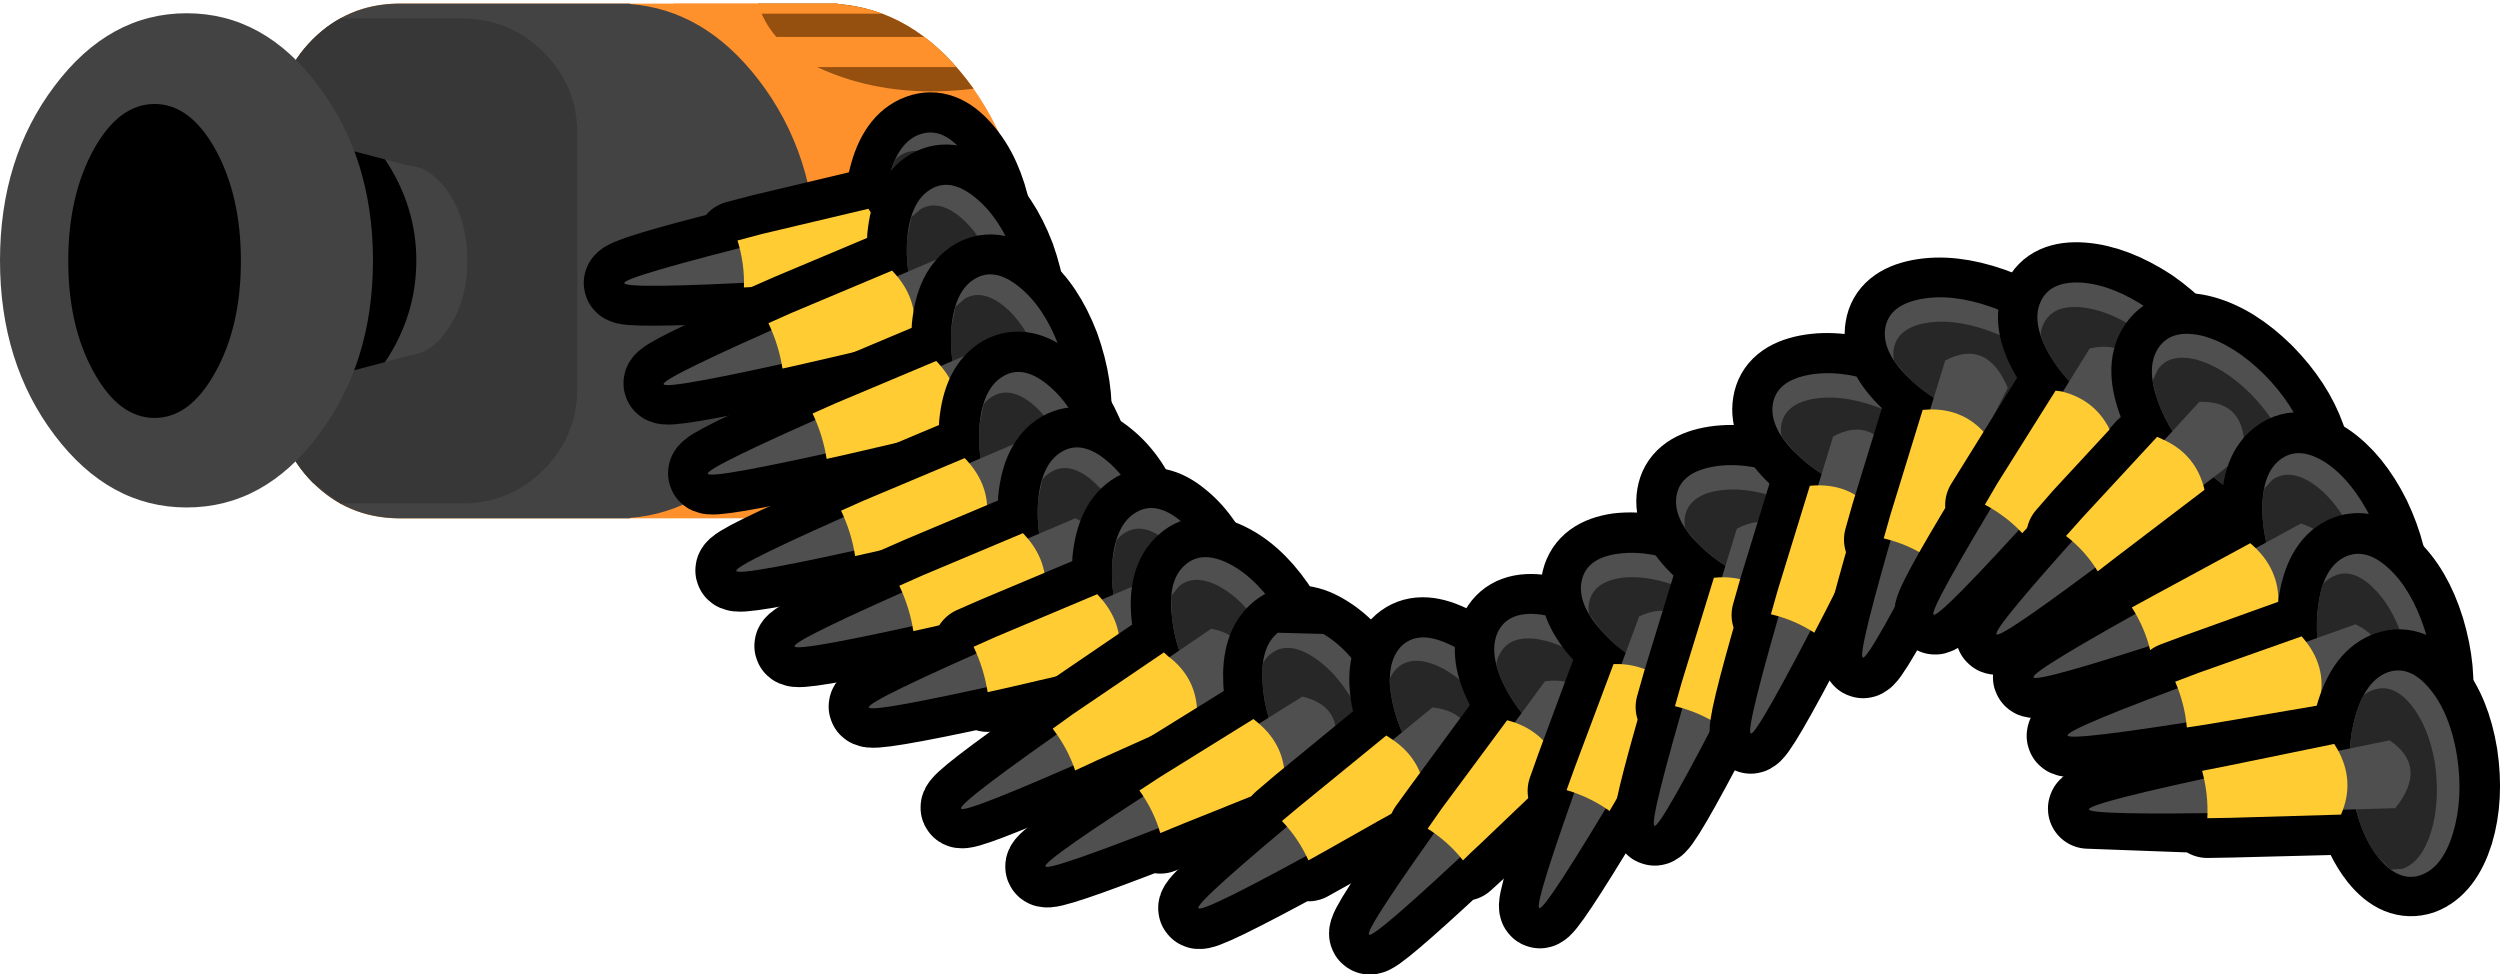 <?xml version="1.0" encoding="UTF-8" standalone="no"?>
<svg xmlns:xlink="http://www.w3.org/1999/xlink" height="121.35px" width="311.35px" xmlns="http://www.w3.org/2000/svg">
  <g transform="matrix(1.0, 0.0, 0.0, 1.0, 63.8, 46.75)">
    <path d="M40.55 -46.3 L40.55 -46.25 Q49.8 -45.55 56.55 -36.9 63.85 -27.5 63.85 -14.25 63.85 -0.95 56.55 8.45 49.8 17.05 40.55 17.75 L40.55 17.8 -14.05 17.8 Q-20.4 17.8 -24.85 13.35 -29.3 8.85 -29.3 2.55 L-29.3 -31.05 Q-29.3 -37.4 -24.85 -41.85 -20.4 -46.3 -14.05 -46.3 L40.55 -46.3" fill="#ff912c" fill-rule="evenodd" stroke="none"/>
    <path d="M57.45 -35.7 Q48.5 -34.6 41.05 -37.15 32.45 -40.05 30.6 -46.3 L40.55 -46.3 40.55 -46.25 Q49.8 -45.55 56.55 -36.9 L57.45 -35.7" fill="#955010" fill-rule="evenodd" stroke="none"/>
    <path d="M40.55 -46.25 Q43.45 -46.0 46.05 -45.05 L21.85 -45.05 Q21.1 -45.05 20.55 -45.6 20.05 -46.1 20.0 -46.75 L20.1 -46.3 40.55 -46.3 40.55 -46.25 M51.3 -42.15 Q53.4 -40.6 55.3 -38.4 L28.9 -38.4 Q28.15 -38.4 27.55 -38.95 27.0 -39.5 27.0 -40.25 L27.0 -40.3 Q27.0 -41.05 27.55 -41.65 28.15 -42.15 28.9 -42.15 L51.3 -42.15" fill="#ff912c" fill-rule="evenodd" stroke="none"/>
    <path d="M14.65 -46.3 L14.65 -46.25 Q23.9 -45.55 30.6 -36.9 37.9 -27.5 37.9 -14.25 37.9 -0.95 30.6 8.45 23.9 17.05 14.65 17.75 L14.65 17.8 -14.4 17.8 Q-20.55 17.65 -24.85 13.35 -29.3 8.85 -29.3 2.55 L-29.3 -31.05 Q-29.3 -37.4 -24.85 -41.85 -20.55 -46.15 -14.4 -46.3 L14.65 -46.3" fill="#434343" fill-rule="evenodd" stroke="none"/>
    <path d="M8.1 -30.05 L8.1 1.55 Q8.1 7.55 3.9 11.75 -0.3 15.95 -6.3 15.95 L-21.4 15.95 -24.85 13.35 Q-29.3 8.85 -29.3 2.55 L-29.3 -31.05 Q-29.3 -37.4 -24.85 -41.85 -23.25 -43.45 -21.4 -44.45 L-6.3 -44.45 Q-0.3 -44.45 3.9 -40.25 8.1 -36.05 8.1 -30.05" fill="#383737" fill-rule="evenodd" stroke="none"/>
    <path d="M-13.05 -26.15 Q-10.1 -26.0 -7.9 -22.7 -5.6 -19.25 -5.6 -14.3 -5.6 -9.4 -7.9 -5.95 -9.95 -2.8 -12.75 -2.5 L-45.35 6.1 -45.35 -34.7 -13.05 -26.15" fill="#434343" fill-rule="evenodd" stroke="none"/>
    <path d="M-34.9 -31.9 L-15.85 -26.9 Q-11.95 -21.05 -11.95 -14.3 -11.95 -7.5 -15.85 -1.65 L-34.95 3.35 -40.55 4.15 -40.55 -32.7 -34.9 -31.9" fill="#000000" fill-rule="evenodd" stroke="none"/>
    <path d="M-63.8 -14.3 Q-63.8 -27.05 -57.0 -36.05 -50.2 -45.1 -40.55 -45.1 -30.9 -45.1 -24.15 -36.05 -17.35 -27.05 -17.35 -14.3 -17.35 -1.55 -24.15 7.45 -30.9 16.45 -40.55 16.45 -50.2 16.45 -57.0 7.45 -63.8 -1.55 -63.8 -14.3" fill="#434343" fill-rule="evenodd" stroke="none"/>
    <path d="M-55.3 -14.25 Q-55.3 -22.35 -52.15 -28.1 -49.0 -33.8 -44.55 -33.8 -40.1 -33.8 -36.95 -28.1 -33.8 -22.35 -33.8 -14.25 -33.8 -6.15 -36.95 -0.45 -40.1 5.3 -44.55 5.3 -49.0 5.3 -52.15 -0.45 -55.3 -6.15 -55.3 -14.25" fill="#000000" fill-rule="evenodd" stroke="none"/>
    <path d="M28.2 -15.85 L27.95 -16.75 31.0 -17.55 44.25 -20.7 44.65 -20.1 44.8 -19.9 32.35 -16.95 28.2 -15.85 M45.65 -12.6 L45.5 -11.95 31.75 -11.05 28.8 -10.95 28.8 -11.55 33.05 -11.85 45.65 -12.6" fill="#ffcc33" fill-rule="evenodd" stroke="none"/>
    <path d="M44.8 -19.9 L46.2 -20.3 Q46.3 -22.55 46.9 -24.6 48.0 -29.0 50.75 -30.0 53.4 -31.0 55.95 -28.05 58.6 -25.1 59.65 -19.9 60.6 -14.65 59.5 -10.3 58.3 -5.9 55.65 -4.9 52.95 -3.85 50.35 -6.85 48.35 -9.15 47.3 -12.7 L45.65 -12.6 33.05 -11.85 28.8 -11.55 Q13.95 -10.85 13.9 -11.5 13.85 -12.25 28.2 -15.85 L32.35 -16.95 44.8 -19.9 M46.2 -20.3 Q46.15 -17.8 46.75 -14.95 46.95 -13.75 47.3 -12.7 46.95 -13.75 46.75 -14.95 46.15 -17.8 46.2 -20.3" fill="#000000" fill-rule="evenodd" stroke="none"/>
    <path d="M28.2 -15.85 L27.95 -16.75 31.0 -17.55 44.25 -20.7 44.65 -20.1 44.8 -19.9 46.2 -20.3 Q46.3 -22.55 46.9 -24.6 48.0 -29.0 50.75 -30.0 53.4 -31.0 55.95 -28.05 58.6 -25.1 59.65 -19.9 60.6 -14.65 59.5 -10.3 58.3 -5.9 55.65 -4.9 52.95 -3.85 50.35 -6.85 48.35 -9.15 47.3 -12.7 L45.65 -12.6 45.5 -11.95 31.75 -11.05 28.8 -10.95 28.8 -11.55 Q13.95 -10.85 13.9 -11.5 13.85 -12.25 28.2 -15.85 L32.35 -16.95 44.8 -19.9 M47.3 -12.7 Q46.95 -13.75 46.75 -14.95 46.15 -17.8 46.2 -20.3 M45.65 -12.6 L33.05 -11.85 28.8 -11.55" fill="none" stroke="#000000" stroke-linecap="round" stroke-linejoin="round" stroke-width="10.0"/>
    <path d="M59.55 -10.25 Q58.4 -5.85 55.7 -4.85 52.95 -3.85 50.4 -6.8 47.75 -9.75 46.75 -15.0 45.7 -20.2 46.9 -24.6 48.0 -29.0 50.7 -30.0 53.45 -31.0 56.0 -28.0 58.65 -25.05 59.7 -19.85 60.7 -14.65 59.55 -10.25" fill="#4f4f4f" fill-rule="evenodd" stroke="none"/>
    <path d="M56.8 -10.4 Q55.8 -6.45 53.4 -5.6 L52.0 -5.35 Q51.15 -5.95 50.4 -6.8 47.75 -9.75 46.75 -15.0 45.7 -20.2 46.9 -24.6 47.25 -25.95 47.75 -26.95 48.35 -27.5 49.05 -27.75 51.4 -28.6 53.75 -26.05 56.0 -23.4 56.95 -18.85 57.8 -14.25 56.8 -10.4" fill="#272727" fill-rule="evenodd" stroke="none"/>
    <path d="M52.1 -12.95 L33.1 -11.75 Q14.05 -10.7 13.95 -11.5 13.85 -12.25 32.45 -16.9 L51.05 -21.4 Q56.1 -18.3 52.1 -12.95" fill="#4f4f4f" fill-rule="evenodd" stroke="none"/>
    <path d="M44.75 -20.15 Q47.15 -16.25 45.5 -12.0 L31.8 -11.1 28.85 -10.95 Q28.95 -13.9 28.05 -16.8 L31.05 -17.6 44.35 -20.75 44.75 -20.15" fill="#ffcc33" fill-rule="evenodd" stroke="none"/>
    <path d="M50.0 -5.25 L49.95 -4.55 36.5 -1.5 33.65 -0.85 33.5 -1.45 37.65 -2.4 50.0 -5.25 M32.25 -5.6 L31.85 -6.45 34.7 -7.7 47.3 -13.0 47.75 -12.5 47.95 -12.3 36.1 -7.35 32.25 -5.6" fill="#ffcc33" fill-rule="evenodd" stroke="none"/>
    <path d="M47.95 -12.3 L49.3 -12.9 Q49.05 -15.15 49.2 -17.25 49.65 -21.8 52.15 -23.25 54.65 -24.65 57.65 -22.15 60.7 -19.7 62.6 -14.75 64.4 -9.7 64.05 -5.2 63.55 -0.7 61.1 0.75 58.6 2.15 55.55 -0.3 53.25 -2.25 51.6 -5.65 L50.0 -5.25 37.65 -2.4 33.5 -1.45 Q19.0 1.7 18.85 1.0 18.65 0.3 32.25 -5.6 L36.1 -7.35 47.95 -12.3 M49.3 -12.9 Q49.65 -10.45 50.65 -7.8 L51.6 -5.65 50.65 -7.8 Q49.65 -10.45 49.3 -12.9" fill="#000000" fill-rule="evenodd" stroke="none"/>
    <path d="M47.95 -12.3 L49.3 -12.9 Q49.05 -15.15 49.2 -17.25 49.65 -21.8 52.15 -23.25 54.65 -24.65 57.65 -22.15 60.7 -19.7 62.6 -14.75 64.4 -9.7 64.05 -5.2 63.55 -0.7 61.1 0.75 58.6 2.15 55.55 -0.3 53.25 -2.25 51.6 -5.65 L50.0 -5.25 49.95 -4.55 36.5 -1.5 33.65 -0.85 33.5 -1.45 Q19.0 1.7 18.85 1.0 18.65 0.3 32.25 -5.6 L31.85 -6.45 34.7 -7.7 47.3 -13.0 47.75 -12.5 47.95 -12.3 36.1 -7.35 32.25 -5.6 M50.0 -5.25 L37.65 -2.4 33.5 -1.45 M51.6 -5.65 L50.65 -7.8 Q49.65 -10.45 49.3 -12.9" fill="none" stroke="#000000" stroke-linecap="round" stroke-linejoin="round" stroke-width="10.0"/>
    <path d="M64.05 -5.15 Q63.6 -0.65 61.1 0.8 58.65 2.25 55.6 -0.25 52.5 -2.8 50.65 -7.75 48.8 -12.7 49.2 -17.25 49.65 -21.75 52.15 -23.2 54.6 -24.65 57.65 -22.15 60.75 -19.65 62.6 -14.7 64.45 -9.7 64.05 -5.15" fill="#4f4f4f" fill-rule="evenodd" stroke="none"/>
    <path d="M61.35 -4.8 Q60.95 -0.8 58.75 0.45 L57.35 0.9 Q56.5 0.5 55.6 -0.25 52.5 -2.8 50.65 -7.75 48.8 -12.7 49.2 -17.25 L49.7 -19.7 50.85 -20.7 Q53.0 -21.95 55.7 -19.8 58.4 -17.6 60.1 -13.2 61.7 -8.8 61.35 -4.8" fill="#272727" fill-rule="evenodd" stroke="none"/>
    <path d="M56.2 -6.7 L37.7 -2.35 Q19.1 1.85 18.85 1.1 18.6 0.35 36.2 -7.35 L53.8 -14.85 Q59.3 -12.55 56.2 -6.7" fill="#4f4f4f" fill-rule="evenodd" stroke="none"/>
    <path d="M47.75 -12.55 Q50.8 -9.05 49.9 -4.6 L36.55 -1.5 33.65 -0.85 Q33.2 -3.75 31.9 -6.5 L34.7 -7.75 47.3 -13.05 47.75 -12.55" fill="#ffcc33" fill-rule="evenodd" stroke="none"/>
    <path d="M37.8 5.6 L37.4 4.75 40.25 3.5 52.85 -1.8 53.3 -1.3 53.5 -1.1 41.65 3.85 Q39.6 4.75 37.8 5.6 M55.55 5.95 L55.5 6.65 42.05 9.7 39.2 10.35 39.05 9.75 43.2 8.8 55.55 5.95" fill="#ffcc33" fill-rule="evenodd" stroke="none"/>
    <path d="M53.5 -1.1 L54.85 -1.7 Q54.6 -3.95 54.75 -6.05 55.2 -10.6 57.7 -12.05 60.2 -13.45 63.2 -10.95 66.25 -8.5 68.15 -3.55 69.95 1.5 69.6 6.0 69.1 10.5 66.65 11.95 64.15 13.35 61.1 10.9 58.8 8.95 57.15 5.55 L55.55 5.95 43.2 8.8 39.05 9.75 Q24.55 12.9 24.4 12.2 24.2 11.5 37.8 5.6 39.6 4.75 41.65 3.85 L53.5 -1.1 M54.85 -1.7 Q55.2 0.75 56.2 3.4 L57.15 5.55 56.2 3.4 Q55.2 0.75 54.85 -1.7" fill="#000000" fill-rule="evenodd" stroke="none"/>
    <path d="M37.8 5.6 L37.4 4.75 40.25 3.5 52.85 -1.8 53.3 -1.3 53.5 -1.1 54.85 -1.7 Q54.6 -3.95 54.75 -6.05 55.2 -10.6 57.7 -12.05 60.2 -13.45 63.2 -10.95 66.25 -8.5 68.15 -3.55 69.95 1.5 69.6 6.0 69.1 10.5 66.65 11.95 64.15 13.35 61.1 10.9 58.8 8.95 57.15 5.55 L55.55 5.95 55.5 6.65 42.05 9.7 39.2 10.35 39.05 9.75 Q24.55 12.9 24.4 12.2 24.2 11.5 37.8 5.6 39.6 4.75 41.65 3.85 L53.5 -1.1 M57.15 5.55 L56.2 3.4 Q55.2 0.75 54.85 -1.7 M55.55 5.95 L43.2 8.8 39.05 9.75" fill="none" stroke="#000000" stroke-linecap="round" stroke-linejoin="round" stroke-width="10.0"/>
    <path d="M69.55 6.0 Q69.1 10.5 66.6 11.95 64.15 13.4 61.1 10.9 58.0 8.35 56.15 3.4 54.3 -1.55 54.7 -6.1 55.15 -10.6 57.65 -12.05 60.1 -13.5 63.15 -11.0 66.25 -8.5 68.1 -3.55 69.95 1.45 69.55 6.0" fill="#4f4f4f" fill-rule="evenodd" stroke="none"/>
    <path d="M66.85 6.35 Q66.45 10.35 64.25 11.6 L62.85 12.05 Q62.0 11.65 61.1 10.9 58.0 8.35 56.15 3.4 54.3 -1.55 54.7 -6.1 L55.2 -8.55 56.35 -9.55 Q58.5 -10.8 61.2 -8.65 63.9 -6.45 65.6 -2.05 67.2 2.35 66.85 6.35" fill="#272727" fill-rule="evenodd" stroke="none"/>
    <path d="M61.7 4.45 L43.2 8.8 Q24.6 13.0 24.35 12.25 24.1 11.5 41.7 3.8 L59.3 -3.7 Q64.8 -1.4 61.7 4.45" fill="#4f4f4f" fill-rule="evenodd" stroke="none"/>
    <path d="M53.25 -1.3 Q56.3 2.2 55.4 6.65 L42.05 9.75 39.15 10.4 Q38.7 7.5 37.4 4.75 L40.2 3.5 52.8 -1.8 53.25 -1.3" fill="#ffcc33" fill-rule="evenodd" stroke="none"/>
    <path d="M58.95 18.05 L58.9 18.75 45.45 21.8 42.6 22.45 42.45 21.85 46.6 20.9 58.95 18.05 M41.2 17.7 L40.8 16.85 43.65 15.6 56.25 10.3 56.7 10.8 56.9 11.0 45.05 15.95 Q43.0 16.85 41.2 17.7" fill="#ffcc33" fill-rule="evenodd" stroke="none"/>
    <path d="M56.9 11.0 Q57.55 10.65 58.25 10.4 58.0 8.15 58.15 6.05 58.6 1.5 61.1 0.05 63.6 -1.35 66.6 1.15 69.65 3.6 71.55 8.55 73.35 13.6 73.0 18.1 72.5 22.6 70.05 24.05 67.55 25.45 64.5 23.0 62.2 21.05 60.55 17.65 L58.95 18.05 46.6 20.9 42.45 21.85 Q27.95 25.0 27.8 24.3 27.6 23.6 41.2 17.7 43.0 16.85 45.05 15.95 L56.9 11.0 M58.25 10.4 Q58.6 12.85 59.6 15.5 L60.55 17.65 59.6 15.5 Q58.6 12.85 58.25 10.4" fill="#000000" fill-rule="evenodd" stroke="none"/>
    <path d="M56.9 11.0 Q57.55 10.65 58.25 10.4 58.0 8.15 58.15 6.05 58.6 1.5 61.1 0.05 63.6 -1.35 66.6 1.15 69.65 3.6 71.55 8.55 73.35 13.6 73.0 18.1 72.5 22.6 70.05 24.05 67.55 25.45 64.5 23.0 62.2 21.05 60.55 17.65 L58.95 18.05 58.9 18.75 45.45 21.8 42.6 22.45 42.45 21.85 Q27.95 25.0 27.8 24.3 27.6 23.6 41.2 17.7 L40.8 16.85 43.65 15.6 56.25 10.3 56.7 10.8 56.9 11.0 45.05 15.95 Q43.0 16.85 41.2 17.7 M58.95 18.05 L46.6 20.9 42.45 21.85 M60.55 17.65 L59.6 15.5 Q58.6 12.85 58.25 10.4" fill="none" stroke="#000000" stroke-linecap="round" stroke-linejoin="round" stroke-width="10.0"/>
    <path d="M73.05 18.15 Q72.6 22.65 70.1 24.1 67.65 25.55 64.6 23.05 61.5 20.5 59.65 15.55 57.8 10.6 58.2 6.05 58.65 1.55 61.15 0.1 63.6 -1.35 66.65 1.15 69.75 3.65 71.6 8.6 73.45 13.6 73.05 18.15" fill="#4f4f4f" fill-rule="evenodd" stroke="none"/>
    <path d="M70.35 18.5 Q69.95 22.5 67.75 23.75 L66.35 24.2 64.6 23.05 Q61.5 20.5 59.65 15.55 57.8 10.6 58.2 6.05 L58.7 3.6 Q59.2 2.95 59.85 2.6 62.0 1.35 64.7 3.5 67.4 5.7 69.1 10.1 70.7 14.5 70.35 18.5" fill="#272727" fill-rule="evenodd" stroke="none"/>
    <path d="M65.25 16.55 L46.75 20.9 Q28.15 25.1 27.9 24.35 27.65 23.6 45.25 15.9 L62.85 8.4 Q68.35 10.7 65.25 16.55" fill="#4f4f4f" fill-rule="evenodd" stroke="none"/>
    <path d="M56.8 10.8 Q59.85 14.3 58.95 18.75 L45.6 21.85 42.7 22.5 Q42.25 19.6 40.95 16.85 L43.75 15.6 56.35 10.3 56.8 10.8" fill="#ffcc33" fill-rule="evenodd" stroke="none"/>
    <path d="M48.55 27.1 L48.15 26.25 51.0 25.0 63.6 19.7 64.05 20.2 64.25 20.4 52.4 25.35 48.55 27.1 M66.3 27.45 L66.25 28.15 52.8 31.2 49.95 31.85 49.8 31.25 53.95 30.3 66.3 27.45" fill="#ffcc33" fill-rule="evenodd" stroke="none"/>
    <path d="M64.25 20.4 L65.6 19.8 Q65.35 17.55 65.5 15.45 65.95 10.9 68.45 9.45 70.95 8.05 73.95 10.55 77.0 13.0 78.9 17.95 80.7 23.0 80.35 27.5 79.85 32.0 77.4 33.45 74.9 34.85 71.85 32.4 69.55 30.45 67.9 27.05 L66.3 27.45 53.95 30.3 49.8 31.25 Q35.3 34.4 35.15 33.7 34.95 33.0 48.55 27.1 L52.4 25.35 64.25 20.4 M65.6 19.8 Q65.95 22.25 66.95 24.9 L67.9 27.05 66.95 24.9 Q65.95 22.25 65.6 19.8" fill="#000000" fill-rule="evenodd" stroke="none"/>
    <path d="M48.55 27.1 L48.15 26.25 51.0 25.0 63.6 19.7 64.05 20.2 64.25 20.4 65.6 19.8 Q65.35 17.55 65.5 15.45 65.95 10.9 68.45 9.45 70.95 8.05 73.95 10.55 77.0 13.0 78.9 17.95 80.7 23.0 80.35 27.5 79.85 32.0 77.4 33.45 74.9 34.85 71.85 32.4 69.55 30.45 67.9 27.05 L66.3 27.45 66.25 28.15 52.8 31.2 49.95 31.85 49.8 31.25 Q35.3 34.4 35.15 33.7 34.95 33.0 48.55 27.1 L52.4 25.35 64.25 20.4 M67.9 27.05 L66.95 24.9 Q65.95 22.25 65.6 19.8 M66.3 27.45 L53.95 30.3 49.8 31.25" fill="none" stroke="#000000" stroke-linecap="round" stroke-linejoin="round" stroke-width="10.0"/>
    <path d="M80.35 27.55 Q79.9 32.05 77.4 33.5 74.95 34.95 71.9 32.45 68.8 29.9 66.95 24.95 65.1 20.0 65.5 15.45 65.95 10.95 68.45 9.5 70.9 8.05 73.95 10.55 77.05 13.05 78.9 18.0 80.75 23.0 80.35 27.55" fill="#4f4f4f" fill-rule="evenodd" stroke="none"/>
    <path d="M77.65 27.9 Q77.25 31.9 75.05 33.15 L73.65 33.6 Q72.8 33.2 71.9 32.45 68.8 29.9 66.95 24.95 65.1 20.0 65.5 15.45 L66.0 13.0 Q66.5 12.35 67.15 12.0 69.3 10.75 72.0 12.9 74.7 15.1 76.4 19.5 78.0 23.9 77.65 27.9" fill="#272727" fill-rule="evenodd" stroke="none"/>
    <path d="M72.5 25.95 L54.0 30.3 Q35.4 34.5 35.15 33.75 34.9 33.0 52.5 25.3 L70.1 17.8 Q75.6 20.1 72.5 25.95" fill="#4f4f4f" fill-rule="evenodd" stroke="none"/>
    <path d="M64.05 20.15 Q67.1 23.65 66.2 28.1 L52.85 31.2 49.95 31.85 Q49.5 28.95 48.2 26.2 L51.0 24.95 63.6 19.65 64.05 20.15" fill="#ffcc33" fill-rule="evenodd" stroke="none"/>
    <path d="M75.55 35.0 L75.5 35.7 62.05 38.75 59.2 39.4 59.05 38.8 63.2 37.85 75.55 35.0 M57.8 34.65 L57.4 33.8 60.25 32.55 72.85 27.25 73.3 27.75 73.5 27.95 61.65 32.9 57.8 34.65" fill="#ffcc33" fill-rule="evenodd" stroke="none"/>
    <path d="M73.5 27.95 L74.85 27.35 Q74.6 25.1 74.75 23.0 75.2 18.45 77.7 17.0 80.2 15.6 83.2 18.1 86.25 20.55 88.15 25.5 89.95 30.55 89.6 35.05 89.1 39.55 86.65 41.0 84.15 42.4 81.1 39.95 78.8 38.0 77.15 34.6 L75.55 35.0 63.2 37.85 59.05 38.8 Q44.55 41.95 44.4 41.25 44.2 40.55 57.8 34.65 L61.65 32.9 73.5 27.95 M74.85 27.35 Q75.2 29.8 76.2 32.45 L77.15 34.6 76.2 32.45 Q75.2 29.8 74.85 27.35" fill="#000000" fill-rule="evenodd" stroke="none"/>
    <path d="M73.5 27.95 L74.85 27.35 Q74.6 25.1 74.75 23.0 75.2 18.45 77.7 17.0 80.2 15.6 83.2 18.1 86.25 20.55 88.15 25.5 89.95 30.55 89.6 35.05 89.1 39.55 86.65 41.0 84.15 42.4 81.1 39.95 78.8 38.0 77.15 34.6 L75.55 35.0 75.5 35.7 62.05 38.75 59.2 39.4 59.05 38.8 Q44.55 41.95 44.4 41.25 44.2 40.55 57.8 34.65 L57.4 33.8 60.25 32.55 72.85 27.25 73.3 27.75 73.5 27.95 61.65 32.9 57.8 34.65 M75.55 35.0 L63.2 37.85 59.05 38.8 M77.15 34.6 L76.2 32.45 Q75.2 29.8 74.85 27.35" fill="none" stroke="#000000" stroke-linecap="round" stroke-linejoin="round" stroke-width="10.0"/>
    <path d="M89.6 35.1 Q89.15 39.6 86.65 41.05 84.2 42.5 81.15 40.0 78.05 37.45 76.2 32.5 74.35 27.55 74.75 23.0 75.2 18.5 77.7 17.05 80.15 15.6 83.2 18.1 86.3 20.6 88.15 25.55 90.0 30.55 89.6 35.1" fill="#4f4f4f" fill-rule="evenodd" stroke="none"/>
    <path d="M86.9 35.45 Q86.5 39.45 84.3 40.7 L82.9 41.15 81.15 40.0 Q78.05 37.45 76.2 32.5 74.35 27.55 74.75 23.0 L75.25 20.55 Q75.75 19.9 76.4 19.55 78.55 18.3 81.25 20.45 83.95 22.65 85.65 27.05 87.25 31.45 86.9 35.45" fill="#272727" fill-rule="evenodd" stroke="none"/>
    <path d="M81.75 33.55 L63.25 37.9 Q44.65 42.1 44.4 41.35 44.15 40.6 61.75 32.9 L79.35 25.4 Q84.85 27.7 81.75 33.55" fill="#4f4f4f" fill-rule="evenodd" stroke="none"/>
    <path d="M73.3 27.75 Q76.35 31.25 75.45 35.7 L62.1 38.8 59.2 39.45 Q58.75 36.55 57.45 33.8 L60.25 32.55 72.85 27.25 73.3 27.75" fill="#ffcc33" fill-rule="evenodd" stroke="none"/>
    <path d="M67.7 44.7 L67.2 44.0 69.7 42.2 81.0 34.5 81.6 34.95 81.8 35.05 71.2 42.25 67.7 44.7 M85.25 41.6 L85.25 42.3 72.75 47.95 70.0 49.1 69.75 48.55 Q71.6 47.7 73.65 46.8 L85.25 41.6" fill="#ffcc33" fill-rule="evenodd" stroke="none"/>
    <path d="M81.8 35.05 L83.0 34.2 Q82.3 32.05 82.1 29.95 81.65 25.45 83.85 23.55 85.95 21.65 89.4 23.5 92.9 25.35 95.7 29.85 98.5 34.45 99.0 38.9 99.4 43.4 97.3 45.3 95.1 47.25 91.6 45.35 88.9 43.9 86.7 40.9 L85.25 41.6 73.65 46.8 Q71.6 47.7 69.75 48.55 56.15 54.45 55.85 53.85 55.55 53.2 67.7 44.7 L71.2 42.25 81.8 35.05 M83.0 34.2 Q83.85 36.6 85.35 39.0 L86.7 40.9 85.35 39.0 Q83.85 36.6 83.0 34.2" fill="#000000" fill-rule="evenodd" stroke="none"/>
    <path d="M67.7 44.7 L67.2 44.0 69.7 42.2 81.0 34.5 81.6 34.95 81.8 35.05 83.0 34.2 Q82.3 32.05 82.1 29.95 81.65 25.45 83.85 23.55 85.95 21.65 89.4 23.5 92.9 25.35 95.7 29.85 98.5 34.45 99.0 38.9 99.4 43.4 97.3 45.3 95.1 47.25 91.6 45.35 88.9 43.9 86.7 40.9 L85.25 41.6 85.25 42.3 72.75 47.95 70.0 49.1 69.75 48.55 Q56.15 54.45 55.85 53.85 55.55 53.2 67.7 44.7 L71.2 42.25 81.8 35.05 M86.7 40.9 L85.35 39.0 Q83.85 36.6 83.0 34.2 M85.25 41.6 L73.65 46.8 Q71.6 47.7 69.75 48.55" fill="none" stroke="#000000" stroke-linecap="round" stroke-linejoin="round" stroke-width="10.0"/>
    <path d="M99.0 39.0 Q99.45 43.5 97.3 45.35 95.15 47.3 91.7 45.4 88.15 43.55 85.4 39.05 82.55 34.55 82.15 30.0 81.6 25.5 83.8 23.6 85.95 21.7 89.45 23.55 92.9 25.4 95.75 29.95 98.5 34.45 99.0 39.0" fill="#4f4f4f" fill-rule="evenodd" stroke="none"/>
    <path d="M96.4 39.85 Q96.8 43.8 94.9 45.5 L93.65 46.2 91.7 45.4 Q88.15 43.55 85.4 39.05 82.55 34.55 82.15 30.0 L82.05 27.5 83.0 26.3 Q84.9 24.65 88.0 26.25 91.05 27.9 93.55 31.85 96.0 35.8 96.4 39.85" fill="#272727" fill-rule="evenodd" stroke="none"/>
    <path d="M91.0 39.05 L73.7 46.9 Q56.25 54.65 55.9 53.95 55.5 53.25 71.25 42.3 L87.05 31.55 Q92.9 32.7 91.0 39.05" fill="#4f4f4f" fill-rule="evenodd" stroke="none"/>
    <path d="M81.7 35.0 Q85.35 37.75 85.3 42.35 L72.8 47.95 70.1 49.2 Q69.15 46.4 67.3 44.0 L69.8 42.2 81.15 34.5 81.7 35.0" fill="#ffcc33" fill-rule="evenodd" stroke="none"/>
    <path d="M96.2 50.15 L96.2 50.85 83.45 55.95 80.7 57.05 80.5 56.45 Q82.3 55.7 84.45 54.9 L96.2 50.15 M78.55 52.5 L78.05 51.8 80.7 50.1 92.3 42.9 92.85 43.35 93.0 43.45 82.15 50.25 Q80.2 51.4 78.55 52.5" fill="#ffcc33" fill-rule="evenodd" stroke="none"/>
    <path d="M93.0 43.45 L94.3 42.65 Q93.65 40.5 93.55 38.35 93.3 33.85 95.5 32.05 97.75 30.2 101.1 32.2 104.5 34.2 107.1 38.8 109.75 43.5 110.05 47.95 110.25 52.5 108.1 54.3 L102.45 54.15 Q99.85 52.55 97.7 49.5 L96.2 50.15 84.45 54.9 Q82.3 55.7 80.5 56.45 66.65 61.85 66.4 61.2 66.1 60.55 78.55 52.5 80.2 51.4 82.15 50.25 L93.0 43.45 M94.3 42.65 Q95.05 45.05 96.4 47.55 L97.7 49.5 96.4 47.55 Q95.05 45.05 94.3 42.65" fill="#000000" fill-rule="evenodd" stroke="none"/>
    <path d="M93.0 43.45 L94.3 42.65 Q93.65 40.5 93.55 38.35 93.3 33.85 95.5 32.05 97.75 30.2 101.1 32.2 104.5 34.2 107.1 38.8 109.75 43.5 110.05 47.95 110.25 52.5 108.1 54.3 L102.45 54.15 Q99.85 52.55 97.7 49.5 L96.2 50.15 96.2 50.85 83.45 55.95 80.7 57.05 80.5 56.45 Q66.65 61.85 66.4 61.2 66.1 60.55 78.55 52.5 L78.05 51.8 80.7 50.1 92.3 42.9 92.85 43.35 93.0 43.45 82.15 50.25 Q80.2 51.4 78.55 52.5 M96.2 50.15 L84.45 54.9 Q82.3 55.7 80.5 56.45 M97.7 49.5 L96.4 47.55 Q95.05 45.05 94.3 42.65" fill="none" stroke="#000000" stroke-linecap="round" stroke-linejoin="round" stroke-width="10.0"/>
    <path d="M109.95 48.0 Q110.2 52.55 108.0 54.3 L102.35 54.15 Q98.9 52.1 96.35 47.5 93.7 42.9 93.45 38.4 93.1 33.85 95.35 32.05 L101.0 32.2 Q104.4 34.2 107.05 38.85 109.65 43.45 109.95 48.0" fill="#4f4f4f" fill-rule="evenodd" stroke="none"/>
    <path d="M107.35 48.75 Q107.6 52.7 105.55 54.3 105.0 54.8 104.3 55.0 L102.35 54.15 Q98.9 52.1 96.35 47.5 93.7 42.9 93.45 38.4 93.3 37.0 93.5 35.85 93.85 35.15 94.45 34.7 96.4 33.1 99.4 34.85 102.45 36.65 104.75 40.65 107.0 44.75 107.35 48.75" fill="#272727" fill-rule="evenodd" stroke="none"/>
    <path d="M102.05 47.7 L84.4 54.85 Q66.7 61.85 66.4 61.15 66.05 60.45 82.15 50.15 L98.4 40.0 Q104.15 41.4 102.05 47.7" fill="#4f4f4f" fill-rule="evenodd" stroke="none"/>
    <path d="M92.85 43.25 Q96.4 46.2 96.2 50.75 L83.5 55.85 80.7 57.0 Q79.9 54.2 78.1 51.7 L80.7 50.0 92.3 42.8 92.85 43.25" fill="#ffcc33" fill-rule="evenodd" stroke="none"/>
    <path d="M96.45 56.25 L95.9 55.6 98.25 53.6 108.8 44.95 109.45 45.35 109.65 45.45 99.7 53.5 96.45 56.25 M113.65 51.7 L113.7 52.35 101.75 59.05 99.15 60.5 98.85 59.9 102.55 57.85 113.65 51.7" fill="#ffcc33" fill-rule="evenodd" stroke="none"/>
    <path d="M109.65 45.45 L110.75 44.5 Q109.9 42.45 109.5 40.35 108.65 35.9 110.6 33.8 112.6 31.75 116.2 33.3 119.9 34.85 123.05 39.05 126.2 43.35 127.1 47.8 127.9 52.2 125.95 54.35 123.95 56.4 120.35 54.85 117.55 53.65 115.0 50.85 L113.65 51.7 102.55 57.85 98.85 59.9 Q85.8 67.0 85.45 66.4 85.05 65.8 96.45 56.25 L99.7 53.5 109.65 45.45 M110.75 44.5 Q111.8 46.8 113.5 49.05 L115.0 50.85 113.5 49.05 Q111.8 46.8 110.75 44.5" fill="#000000" fill-rule="evenodd" stroke="none"/>
    <path d="M96.45 56.25 L95.9 55.6 98.25 53.6 108.8 44.95 109.45 45.35 109.65 45.45 110.75 44.5 Q109.9 42.45 109.5 40.35 108.65 35.9 110.6 33.8 112.6 31.75 116.2 33.3 119.9 34.85 123.05 39.05 126.2 43.35 127.1 47.8 127.9 52.2 125.95 54.35 123.95 56.4 120.35 54.85 117.55 53.65 115.0 50.85 L113.65 51.7 113.7 52.35 101.75 59.05 99.15 60.5 98.85 59.9 Q85.8 67.0 85.45 66.4 85.05 65.8 96.45 56.25 L99.7 53.5 109.65 45.45 M115.0 50.85 L113.5 49.05 Q111.8 46.8 110.75 44.5 M113.65 51.7 L102.55 57.85 98.85 59.9" fill="none" stroke="#000000" stroke-linecap="round" stroke-linejoin="round" stroke-width="10.0"/>
    <path d="M127.15 47.8 Q128.0 52.25 126.0 54.35 124.05 56.45 120.4 54.85 116.7 53.35 113.55 49.05 110.35 44.8 109.55 40.35 108.7 35.95 110.65 33.8 112.65 31.75 116.25 33.3 119.9 34.8 123.1 39.05 126.25 43.3 127.15 47.8" fill="#4f4f4f" fill-rule="evenodd" stroke="none"/>
    <path d="M124.65 48.9 Q125.35 52.85 123.6 54.65 L122.4 55.45 120.4 54.85 Q116.7 53.35 113.55 49.05 110.35 44.8 109.55 40.35 109.25 39.0 109.25 37.9 109.55 37.1 110.1 36.55 111.85 34.8 115.05 36.1 118.25 37.45 121.05 41.2 123.85 44.95 124.65 48.9" fill="#272727" fill-rule="evenodd" stroke="none"/>
    <path d="M119.2 48.5 L102.6 57.8 Q85.9 67.05 85.45 66.35 85.0 65.7 99.8 53.45 L114.6 41.35 Q120.5 42.0 119.2 48.5" fill="#4f4f4f" fill-rule="evenodd" stroke="none"/>
    <path d="M109.45 45.25 Q113.3 47.75 113.7 52.25 107.7 55.55 101.75 58.95 L99.15 60.4 Q97.95 57.7 95.85 55.5 L98.25 53.5 108.85 44.85 109.45 45.25" fill="#ffcc33" fill-rule="evenodd" stroke="none"/>
    <path d="M130.35 48.35 L130.6 48.95 120.7 58.45 118.5 60.45 118.1 59.95 121.15 57.05 130.35 48.35 M114.85 57.05 L114.1 56.55 115.95 54.0 124.0 43.05 124.7 43.25 124.95 43.3 117.3 53.6 114.85 57.05" fill="#ffcc33" fill-rule="evenodd" stroke="none"/>
    <path d="M124.95 43.3 L125.75 42.1 Q124.4 40.3 123.5 38.35 121.55 34.3 123.0 31.75 124.4 29.25 128.25 29.85 132.15 30.45 136.3 33.75 140.45 37.1 142.4 41.15 144.3 45.3 142.95 47.8 141.55 50.3 137.6 49.7 134.65 49.25 131.5 47.2 L130.35 48.35 121.15 57.05 118.1 59.95 Q107.2 70.1 106.75 69.6 106.2 69.1 114.85 57.05 L117.3 53.6 124.95 43.3 M125.75 42.1 Q127.35 44.0 129.6 45.85 L131.5 47.2 129.6 45.85 Q127.35 44.0 125.75 42.1" fill="#000000" fill-rule="evenodd" stroke="none"/>
    <path d="M124.95 43.3 L125.75 42.1 Q124.4 40.3 123.5 38.35 121.55 34.3 123.0 31.75 124.4 29.25 128.25 29.85 132.15 30.45 136.3 33.75 140.45 37.1 142.4 41.15 144.3 45.3 142.95 47.8 141.55 50.3 137.6 49.7 134.65 49.25 131.5 47.2 L130.35 48.35 130.6 48.95 120.7 58.45 118.5 60.45 118.1 59.95 Q107.2 70.1 106.75 69.6 106.2 69.1 114.85 57.05 L114.1 56.55 115.95 54.0 124.0 43.05 124.7 43.25 124.95 43.3 117.3 53.6 114.85 57.05 M130.35 48.35 L121.15 57.05 118.1 59.95 M131.5 47.2 L129.6 45.85 Q127.35 44.0 125.75 42.1" fill="none" stroke="#000000" stroke-linecap="round" stroke-linejoin="round" stroke-width="10.0"/>
    <path d="M142.3 41.15 Q144.25 45.3 142.85 47.8 141.45 50.3 137.55 49.75 133.65 49.1 129.5 45.8 125.35 42.45 123.4 38.35 121.5 34.3 122.85 31.75 124.25 29.25 128.2 29.8 132.1 30.45 136.25 33.75 140.4 37.1 142.3 41.15" fill="#4f4f4f" fill-rule="evenodd" stroke="none"/>
    <path d="M140.15 42.9 Q141.85 46.5 140.65 48.7 L139.65 49.75 137.55 49.75 Q133.65 49.1 129.5 45.8 125.35 42.45 123.4 38.35 122.8 37.15 122.55 36.0 122.65 35.2 123.05 34.6 124.25 32.35 127.7 32.85 131.15 33.4 134.8 36.3 138.4 39.25 140.15 42.9" fill="#272727" fill-rule="evenodd" stroke="none"/>
    <path d="M134.85 43.9 L121.1 57.15 Q107.25 70.2 106.7 69.65 106.1 69.1 117.25 53.6 L128.6 38.1 Q134.5 37.3 134.85 43.9" fill="#4f4f4f" fill-rule="evenodd" stroke="none"/>
    <path d="M124.6 43.15 Q128.95 44.6 130.45 48.9 L120.55 58.35 Q119.4 59.4 118.4 60.4 116.6 58.1 114.0 56.45 L115.75 53.95 123.9 42.95 124.6 43.15" fill="#ffcc33" fill-rule="evenodd" stroke="none"/>
    <path d="M132.3 52.0 L131.45 51.75 132.5 48.8 137.25 36.0 138.0 36.0 138.25 36.05 133.75 48.0 132.3 52.0 M144.8 39.35 L145.25 39.95 138.3 51.75 136.75 54.3 136.2 53.95 138.4 50.3 144.8 39.35" fill="#ffcc33" fill-rule="evenodd" stroke="none"/>
    <path d="M138.25 36.05 L138.7 34.6 Q136.95 33.25 135.5 31.7 132.55 28.25 133.2 25.5 133.9 22.7 137.75 22.15 141.7 21.7 146.55 23.7 151.45 25.8 154.45 29.2 157.4 32.6 156.8 35.4 156.1 38.2 152.2 38.7 149.15 39.05 145.65 37.95 L144.8 39.35 138.4 50.3 136.2 53.95 Q128.55 66.65 127.95 66.35 127.3 66.0 132.3 52.0 L133.75 48.0 138.25 36.05 M138.7 34.6 Q140.8 36.1 143.4 37.15 L145.65 37.95 143.4 37.15 Q140.8 36.1 138.7 34.6" fill="#000000" fill-rule="evenodd" stroke="none"/>
    <path d="M132.3 52.0 L131.45 51.75 132.5 48.8 137.25 36.0 138.0 36.0 138.25 36.05 138.7 34.6 Q136.95 33.25 135.5 31.7 132.55 28.25 133.2 25.5 133.9 22.7 137.75 22.15 141.7 21.7 146.55 23.7 151.45 25.8 154.45 29.2 157.4 32.6 156.8 35.4 156.1 38.2 152.2 38.7 149.15 39.05 145.65 37.95 L144.8 39.35 145.25 39.95 138.3 51.75 136.75 54.3 136.2 53.95 Q128.55 66.65 127.95 66.35 127.3 66.0 132.3 52.0 L133.75 48.0 138.25 36.05 M145.65 37.95 L143.4 37.15 Q140.8 36.1 138.7 34.6 M144.8 39.35 L138.4 50.3 136.2 53.95" fill="none" stroke="#000000" stroke-linecap="round" stroke-linejoin="round" stroke-width="10.0"/>
    <path d="M154.5 29.25 Q157.5 32.65 156.85 35.45 156.2 38.2 152.25 38.75 148.3 39.2 143.45 37.15 138.5 35.1 135.55 31.7 132.55 28.3 133.2 25.5 133.85 22.7 137.8 22.2 141.7 21.7 146.6 23.7 151.5 25.8 154.5 29.25" fill="#4f4f4f" fill-rule="evenodd" stroke="none"/>
    <path d="M152.9 31.4 Q155.55 34.45 154.95 36.9 L154.35 38.25 152.25 38.75 Q148.3 39.2 143.45 37.15 138.5 35.1 135.55 31.7 L134.1 29.7 Q133.95 28.85 134.15 28.15 134.7 25.7 138.2 25.2 141.6 24.8 145.95 26.6 150.2 28.4 152.9 31.4" fill="#272727" fill-rule="evenodd" stroke="none"/>
    <path d="M147.95 33.85 L138.35 50.3 Q128.6 66.7 127.9 66.35 127.2 65.95 133.7 47.95 L140.35 30.0 Q145.75 27.55 147.95 33.85" fill="#4f4f4f" fill-rule="evenodd" stroke="none"/>
    <path d="M137.9 35.95 Q142.45 36.15 145.1 39.9 L138.15 51.7 136.65 54.25 Q134.3 52.55 131.3 51.65 L132.35 48.75 137.15 35.95 137.9 35.95" fill="#ffcc33" fill-rule="evenodd" stroke="none"/>
    <path d="M157.45 28.15 L157.9 28.65 151.7 40.9 150.3 43.55 149.75 43.2 151.7 39.45 157.45 28.15 M145.75 41.5 L144.9 41.3 145.75 38.3 149.75 25.25 150.45 25.2 150.7 25.2 146.9 37.4 145.75 41.5" fill="#ffcc33" fill-rule="evenodd" stroke="none"/>
    <path d="M150.7 25.2 L151.1 23.75 Q149.2 22.55 147.75 21.0 144.55 17.75 145.05 14.95 145.5 12.15 149.35 11.4 153.25 10.65 158.25 12.4 163.3 14.2 166.45 17.4 169.6 20.65 169.15 23.45 168.65 26.3 164.8 27.05 L158.15 26.7 157.45 28.15 151.7 39.45 149.75 43.2 Q142.9 56.35 142.25 56.05 141.6 55.75 145.75 41.5 L146.9 37.4 150.7 25.2 M151.1 23.75 Q153.2 25.1 155.95 26.05 L158.15 26.7 155.95 26.05 Q153.2 25.1 151.1 23.75" fill="#000000" fill-rule="evenodd" stroke="none"/>
    <path d="M150.7 25.2 L151.1 23.75 Q149.2 22.55 147.75 21.0 144.55 17.75 145.05 14.95 145.5 12.15 149.35 11.4 153.25 10.65 158.25 12.4 163.3 14.2 166.45 17.4 169.6 20.65 169.15 23.45 168.65 26.3 164.8 27.05 L158.15 26.7 157.45 28.15 157.9 28.65 151.7 40.9 150.3 43.55 149.75 43.2 Q142.9 56.35 142.25 56.05 141.6 55.75 145.75 41.5 L144.9 41.3 145.75 38.3 149.75 25.25 150.45 25.2 150.7 25.2 146.9 37.4 145.75 41.5 M157.45 28.15 L151.7 39.45 149.75 43.2 M158.15 26.7 L155.95 26.05 Q153.2 25.1 151.1 23.75" fill="none" stroke="#000000" stroke-linecap="round" stroke-linejoin="round" stroke-width="10.0"/>
    <path d="M166.5 17.4 Q169.7 20.65 169.15 23.45 168.7 26.3 164.8 27.0 160.9 27.75 155.9 26.0 150.9 24.25 147.7 21.0 144.5 17.8 145.0 14.95 145.5 12.15 149.4 11.4 153.25 10.65 158.25 12.4 163.25 14.15 166.5 17.4" fill="#4f4f4f" fill-rule="evenodd" stroke="none"/>
    <path d="M165.0 19.7 Q167.8 22.5 167.4 25.05 L166.85 26.4 164.8 27.0 Q160.9 27.75 155.9 26.0 150.9 24.25 147.7 21.0 L146.1 19.1 Q145.9 18.3 146.05 17.55 146.55 15.05 149.9 14.4 153.35 13.75 157.75 15.3 162.15 16.85 165.0 19.7" fill="#272727" fill-rule="evenodd" stroke="none"/>
    <path d="M160.3 22.5 L151.65 39.5 Q142.95 56.4 142.25 56.1 141.5 55.8 146.9 37.4 L152.5 19.1 Q157.7 16.35 160.3 22.5" fill="#4f4f4f" fill-rule="evenodd" stroke="none"/>
    <path d="M150.4 25.15 Q155.0 25.0 157.8 28.6 L151.6 40.8 150.2 43.5 Q147.75 41.9 144.8 41.2 L145.65 38.2 149.65 25.2 150.4 25.15" fill="#ffcc33" fill-rule="evenodd" stroke="none"/>
    <path d="M157.7 30.05 L156.85 29.85 157.7 26.85 161.7 13.8 162.4 13.75 162.65 13.75 158.85 25.95 157.7 30.05 M169.4 16.7 L169.85 17.2 163.65 29.45 162.25 32.1 161.7 31.75 163.65 28.0 169.4 16.7" fill="#ffcc33" fill-rule="evenodd" stroke="none"/>
    <path d="M162.65 13.75 L163.05 12.3 Q161.15 11.1 159.7 9.55 156.5 6.3 157.0 3.5 157.45 0.7 161.3 -0.05 165.2 -0.8 170.2 0.95 175.25 2.75 178.4 5.95 181.55 9.2 181.1 12.0 180.6 14.85 176.75 15.6 L170.1 15.25 169.4 16.7 163.65 28.0 161.7 31.75 Q154.85 44.9 154.2 44.6 153.55 44.3 157.7 30.05 L158.85 25.95 162.65 13.75 M163.05 12.3 Q165.15 13.65 167.9 14.6 L170.1 15.25 167.9 14.6 Q165.15 13.65 163.05 12.3" fill="#000000" fill-rule="evenodd" stroke="none"/>
    <path d="M157.7 30.05 L156.85 29.85 157.7 26.85 161.7 13.8 162.4 13.75 162.65 13.75 163.05 12.3 Q161.15 11.1 159.7 9.55 156.5 6.3 157.0 3.5 157.45 0.7 161.3 -0.05 165.2 -0.8 170.2 0.95 175.25 2.75 178.4 5.95 181.55 9.2 181.1 12.0 180.6 14.85 176.75 15.6 L170.1 15.25 169.4 16.7 169.85 17.2 163.65 29.45 162.25 32.1 161.7 31.75 Q154.85 44.9 154.2 44.6 153.55 44.3 157.7 30.05 L158.85 25.95 162.65 13.75 M170.1 15.25 L167.9 14.6 Q165.15 13.65 163.05 12.3 M169.4 16.7 L163.65 28.0 161.7 31.75" fill="none" stroke="#000000" stroke-linecap="round" stroke-linejoin="round" stroke-width="10.0"/>
    <path d="M178.5 5.95 Q181.7 9.2 181.15 12.0 180.7 14.85 176.8 15.55 172.9 16.3 167.9 14.55 162.9 12.8 159.7 9.55 156.5 6.35 157.0 3.5 157.5 0.7 161.4 -0.05 165.25 -0.8 170.25 0.95 175.25 2.7 178.5 5.95" fill="#4f4f4f" fill-rule="evenodd" stroke="none"/>
    <path d="M177.0 8.25 Q179.8 11.05 179.4 13.6 L178.85 14.95 176.8 15.55 Q172.9 16.3 167.9 14.55 162.9 12.8 159.7 9.55 L158.1 7.65 Q157.9 6.85 158.05 6.1 158.55 3.6 161.9 2.95 165.35 2.3 169.75 3.85 174.15 5.4 177.0 8.25" fill="#272727" fill-rule="evenodd" stroke="none"/>
    <path d="M172.3 11.0 L163.65 28.0 Q154.95 44.9 154.25 44.6 153.5 44.3 158.9 25.9 L164.5 7.6 Q169.7 4.85 172.3 11.0" fill="#4f4f4f" fill-rule="evenodd" stroke="none"/>
    <path d="M162.35 13.7 Q166.95 13.55 169.75 17.15 L163.55 29.35 162.15 32.05 Q159.7 30.45 156.75 29.75 L157.6 26.75 161.6 13.75 162.35 13.7" fill="#ffcc33" fill-rule="evenodd" stroke="none"/>
    <path d="M183.4 7.3 L183.85 7.8 177.65 20.05 176.25 22.7 Q176.0 22.45 175.7 22.35 L177.65 18.6 183.4 7.3 M171.7 20.65 L170.85 20.45 171.7 17.45 175.7 4.4 176.4 4.35 176.65 4.35 172.85 16.55 171.7 20.65" fill="#ffcc33" fill-rule="evenodd" stroke="none"/>
    <path d="M176.65 4.35 L177.05 2.9 Q175.15 1.7 173.7 0.15 170.5 -3.1 171.0 -5.9 171.45 -8.7 175.3 -9.45 179.2 -10.2 184.2 -8.45 189.25 -6.65 192.4 -3.45 195.55 -0.2 195.1 2.6 194.6 5.45 190.75 6.2 L184.1 5.85 183.4 7.3 177.65 18.6 175.7 22.35 Q168.85 35.5 168.2 35.2 167.55 34.9 171.7 20.65 L172.85 16.55 176.65 4.35 M177.05 2.9 Q179.15 4.25 181.9 5.2 L184.1 5.85 181.9 5.2 Q179.15 4.25 177.05 2.9" fill="#000000" fill-rule="evenodd" stroke="none"/>
    <path d="M176.65 4.35 L177.05 2.9 Q175.15 1.7 173.7 0.15 170.5 -3.1 171.0 -5.9 171.45 -8.7 175.3 -9.45 179.2 -10.2 184.2 -8.45 189.25 -6.65 192.4 -3.45 195.55 -0.2 195.1 2.6 194.6 5.45 190.75 6.2 L184.1 5.85 183.4 7.3 183.85 7.8 177.65 20.05 176.25 22.7 Q176.0 22.45 175.7 22.35 168.85 35.5 168.2 35.2 167.55 34.9 171.7 20.65 L170.85 20.45 171.7 17.45 175.7 4.4 176.4 4.35 176.65 4.35 172.85 16.55 171.7 20.65 M183.4 7.3 L177.65 18.6 175.7 22.35 M184.1 5.85 L181.9 5.2 Q179.15 4.25 177.05 2.9" fill="none" stroke="#000000" stroke-linecap="round" stroke-linejoin="round" stroke-width="10.0"/>
    <path d="M192.5 -3.5 Q195.7 -0.25 195.15 2.55 194.7 5.4 190.8 6.1 186.9 6.85 181.9 5.1 176.9 3.35 173.7 0.1 170.5 -3.1 171.0 -5.95 171.5 -8.75 175.4 -9.5 179.25 -10.25 184.25 -8.5 189.25 -6.75 192.5 -3.5" fill="#4f4f4f" fill-rule="evenodd" stroke="none"/>
    <path d="M191.0 -1.2 Q193.8 1.6 193.4 4.15 L192.85 5.5 190.8 6.1 Q186.9 6.85 181.9 5.1 176.9 3.35 173.7 0.1 L172.1 -1.8 Q171.9 -2.6 172.05 -3.35 172.55 -5.85 175.9 -6.5 179.35 -7.15 183.75 -5.6 188.15 -4.05 191.0 -1.2" fill="#272727" fill-rule="evenodd" stroke="none"/>
    <path d="M186.25 1.55 L177.6 18.55 Q168.9 35.45 168.2 35.15 167.45 34.85 172.85 16.45 L178.45 -1.85 Q183.65 -4.6 186.25 1.55" fill="#4f4f4f" fill-rule="evenodd" stroke="none"/>
    <path d="M176.4 4.25 Q181.0 4.1 183.8 7.7 L177.6 19.9 176.2 22.6 Q173.75 21.0 170.8 20.3 L171.65 17.3 175.65 4.3 176.4 4.25" fill="#ffcc33" fill-rule="evenodd" stroke="none"/>
    <path d="M184.25 16.6 L183.45 16.15 185.1 13.5 192.3 1.9 193.05 2.05 193.25 2.1 186.45 12.9 184.25 16.6 M199.05 6.7 L199.3 7.3 190.2 17.5 188.15 19.7 187.7 19.25 190.55 16.15 199.05 6.7" fill="#ffcc33" fill-rule="evenodd" stroke="none"/>
    <path d="M193.25 2.1 L194.0 0.8 Q192.5 -0.85 191.45 -2.7 189.25 -6.65 190.45 -9.25 191.6 -11.85 195.55 -11.55 199.45 -11.25 203.9 -8.35 208.25 -5.3 210.55 -1.4 212.7 2.55 211.55 5.2 210.35 7.8 206.4 7.55 203.35 7.3 200.1 5.45 L199.05 6.7 190.55 16.15 187.7 19.25 Q177.65 30.2 177.15 29.75 176.55 29.25 184.25 16.6 L186.45 12.9 193.25 2.1 M194.0 0.8 Q195.7 2.65 198.1 4.25 L200.1 5.45 198.1 4.25 Q195.7 2.65 194.0 0.8" fill="#000000" fill-rule="evenodd" stroke="none"/>
    <path d="M184.25 16.6 L183.45 16.15 185.1 13.5 192.3 1.9 193.05 2.05 193.25 2.1 194.0 0.8 Q192.5 -0.85 191.45 -2.7 189.25 -6.65 190.45 -9.25 191.6 -11.85 195.55 -11.55 199.45 -11.25 203.9 -8.35 208.25 -5.3 210.55 -1.4 212.7 2.55 211.55 5.2 210.35 7.8 206.4 7.55 203.35 7.3 200.1 5.45 L199.05 6.7 199.3 7.3 190.2 17.5 188.15 19.7 187.7 19.25 Q177.65 30.2 177.15 29.75 176.55 29.25 184.25 16.6 L186.45 12.9 193.25 2.1 M200.1 5.45 L198.1 4.25 Q195.7 2.65 194.0 0.8 M199.05 6.7 L190.55 16.15 187.7 19.25" fill="none" stroke="#000000" stroke-linecap="round" stroke-linejoin="round" stroke-width="10.0"/>
    <path d="M210.5 -1.35 Q212.7 2.65 211.5 5.25 210.3 7.8 206.35 7.5 202.45 7.25 198.05 4.25 193.65 1.25 191.4 -2.65 189.15 -6.6 190.35 -9.2 191.55 -11.8 195.5 -11.55 199.4 -11.25 203.8 -8.25 208.2 -5.25 210.5 -1.35" fill="#4f4f4f" fill-rule="evenodd" stroke="none"/>
    <path d="M208.4 0.5 Q210.45 3.95 209.35 6.3 L208.5 7.45 206.35 7.5 Q202.45 7.25 198.05 4.25 193.65 1.25 191.4 -2.65 190.7 -3.85 190.35 -4.95 190.35 -5.75 190.7 -6.4 191.8 -8.75 195.25 -8.5 198.7 -8.2 202.6 -5.6 206.45 -3.0 208.4 0.5" fill="#272727" fill-rule="evenodd" stroke="none"/>
    <path d="M203.15 1.9 L190.45 16.15 Q177.65 30.3 177.0 29.8 176.4 29.3 186.35 12.9 L196.45 -3.35 Q202.3 -4.65 203.15 1.9" fill="#4f4f4f" fill-rule="evenodd" stroke="none"/>
    <path d="M192.95 2.0 Q197.4 3.1 199.2 7.3 L190.1 17.45 188.05 19.65 Q186.1 17.55 183.4 16.1 L184.95 13.45 192.2 1.9 192.95 2.0" fill="#ffcc33" fill-rule="evenodd" stroke="none"/>
    <path d="M210.55 13.65 L210.75 14.35 199.8 22.7 197.45 24.4 197.1 23.9 200.45 21.35 210.55 13.65 M194.2 20.65 L193.55 20.05 195.6 17.7 204.85 7.7 205.5 7.95 205.75 8.05 197.0 17.5 194.2 20.65" fill="#ffcc33" fill-rule="evenodd" stroke="none"/>
    <path d="M205.75 8.05 L206.7 6.95 Q205.55 5.05 204.85 3.0 203.35 -1.25 205.05 -3.6 206.7 -5.95 210.5 -4.95 214.35 -3.9 218.1 -0.2 221.85 3.6 223.35 7.85 224.75 12.15 223.15 14.5 221.5 16.85 217.65 15.85 214.7 15.0 211.8 12.6 L210.55 13.65 200.45 21.35 197.1 23.9 Q185.2 32.8 184.75 32.25 184.3 31.7 194.2 20.65 L197.0 17.5 205.75 8.05 M206.7 6.95 Q208.05 9.1 210.1 11.1 L211.8 12.6 210.1 11.1 Q208.05 9.1 206.7 6.95" fill="#000000" fill-rule="evenodd" stroke="none"/>
    <path d="M205.75 8.05 L206.7 6.95 Q205.55 5.05 204.85 3.0 203.35 -1.25 205.05 -3.6 206.7 -5.95 210.5 -4.95 214.35 -3.9 218.1 -0.2 221.85 3.6 223.35 7.85 224.75 12.15 223.15 14.5 221.5 16.85 217.65 15.85 214.7 15.0 211.8 12.6 L210.55 13.65 210.75 14.35 199.8 22.7 197.45 24.4 197.1 23.9 Q185.2 32.8 184.75 32.25 184.3 31.7 194.2 20.65 L193.55 20.05 195.6 17.7 204.85 7.7 205.5 7.95 205.75 8.05 197.0 17.5 194.2 20.65 M210.55 13.65 L200.45 21.35 197.1 23.9 M211.8 12.6 L210.1 11.1 Q208.05 9.1 206.7 6.95" fill="none" stroke="#000000" stroke-linecap="round" stroke-linejoin="round" stroke-width="10.0"/>
    <path d="M223.4 7.95 Q224.85 12.25 223.2 14.55 221.5 16.9 217.7 15.9 213.9 14.85 210.15 11.1 206.4 7.4 204.9 3.1 203.4 -1.2 205.1 -3.55 206.75 -5.85 210.6 -4.9 214.4 -3.85 218.2 -0.1 221.9 3.65 223.4 7.95" fill="#4f4f4f" fill-rule="evenodd" stroke="none"/>
    <path d="M221.1 9.4 Q222.35 13.15 220.9 15.25 L219.85 16.25 217.7 15.9 Q213.9 14.85 210.15 11.1 206.4 7.4 204.9 3.1 204.45 1.75 204.3 0.65 L204.95 -0.75 Q206.4 -2.8 209.8 -1.95 213.15 -1.0 216.45 2.25 219.75 5.6 221.1 9.4" fill="#272727" fill-rule="evenodd" stroke="none"/>
    <path d="M215.7 9.75 L200.6 21.35 Q185.35 32.85 184.85 32.25 184.3 31.65 197.2 17.4 L210.1 3.3 Q216.05 3.1 215.7 9.75" fill="#4f4f4f" fill-rule="evenodd" stroke="none"/>
    <path d="M205.5 7.95 Q209.7 9.8 210.75 14.25 L199.85 22.55 197.45 24.4 Q195.9 21.85 193.5 20.0 L195.6 17.65 204.85 7.65 205.5 7.95" fill="#ffcc33" fill-rule="evenodd" stroke="none"/>
    <path d="M202.1 29.75 L201.6 28.95 204.35 27.4 216.35 20.95 216.9 21.4 217.05 21.6 Q211.45 24.6 205.8 27.65 L202.1 29.75 M219.85 28.4 L219.75 29.1 206.75 33.45 203.95 34.35 203.75 33.75 207.75 32.45 219.85 28.4" fill="#ffcc33" fill-rule="evenodd" stroke="none"/>
    <path d="M217.05 21.6 L218.35 20.85 Q217.85 18.65 217.9 16.5 217.85 11.95 220.25 10.3 222.55 8.65 225.85 10.85 229.1 13.05 231.45 17.75 233.75 22.6 233.8 27.1 233.75 31.65 231.4 33.3 229.1 35.0 225.85 32.8 223.3 31.1 221.35 27.85 L219.85 28.4 207.75 32.45 203.75 33.75 Q189.6 38.25 189.4 37.6 189.15 36.95 202.1 29.75 L205.8 27.65 Q211.45 24.6 217.05 21.6 M218.35 20.85 Q218.9 23.3 220.2 25.8 L221.35 27.85 220.2 25.8 Q218.9 23.3 218.35 20.85" fill="#000000" fill-rule="evenodd" stroke="none"/>
    <path d="M202.1 29.75 L201.6 28.95 204.35 27.4 216.35 20.95 216.9 21.4 217.05 21.6 218.35 20.85 Q217.85 18.65 217.9 16.5 217.85 11.95 220.25 10.3 222.55 8.65 225.85 10.85 229.1 13.05 231.45 17.75 233.75 22.6 233.8 27.1 233.75 31.65 231.4 33.3 229.1 35.0 225.85 32.8 223.3 31.1 221.35 27.85 L219.85 28.4 219.75 29.1 206.75 33.45 203.95 34.35 203.75 33.75 Q189.6 38.25 189.4 37.6 189.15 36.95 202.1 29.75 L205.8 27.65 Q211.45 24.6 217.05 21.6 M221.35 27.85 L220.2 25.8 Q218.9 23.3 218.35 20.85 M219.85 28.4 L207.75 32.45 203.75 33.75" fill="none" stroke="#000000" stroke-linecap="round" stroke-linejoin="round" stroke-width="10.0"/>
    <path d="M233.85 27.2 Q233.85 31.75 231.5 33.45 229.2 35.1 225.9 32.9 222.6 30.7 220.3 25.9 217.95 21.15 217.95 16.6 217.95 12.05 220.3 10.4 222.6 8.75 225.9 10.9 229.15 13.1 231.55 17.9 233.85 22.65 233.85 27.2" fill="#4f4f4f" fill-rule="evenodd" stroke="none"/>
    <path d="M231.15 27.8 Q231.2 31.8 229.1 33.3 L227.75 33.9 225.9 32.9 Q222.6 30.7 220.3 25.9 217.95 21.15 217.95 16.6 217.95 15.2 218.2 14.1 L219.2 13.0 Q221.3 11.55 224.2 13.45 227.05 15.4 229.15 19.55 231.15 23.75 231.15 27.8" fill="#272727" fill-rule="evenodd" stroke="none"/>
    <path d="M225.95 26.35 L207.9 32.4 Q189.75 38.35 189.45 37.6 189.15 36.85 205.95 27.6 L222.75 18.45 Q228.45 20.25 225.95 26.35" fill="#4f4f4f" fill-rule="evenodd" stroke="none"/>
    <path d="M216.95 21.35 Q220.35 24.55 219.9 29.1 L206.85 33.35 204.0 34.3 Q203.35 31.5 201.7 28.9 L204.45 27.4 216.45 20.9 216.95 21.35" fill="#ffcc33" fill-rule="evenodd" stroke="none"/>
    <path d="M225.05 40.4 L224.95 41.1 211.35 43.45 208.45 43.85 208.4 43.25 212.55 42.55 225.05 40.4 M207.3 39.0 L207.0 38.2 209.95 37.1 222.75 32.5 223.25 33.05 223.4 33.25 211.3 37.55 207.3 39.0" fill="#ffcc33" fill-rule="evenodd" stroke="none"/>
    <path d="M223.4 33.25 L224.75 32.7 Q224.65 30.5 224.95 28.35 225.65 23.85 228.2 22.55 230.75 21.3 233.65 23.95 236.6 26.65 238.15 31.65 239.7 36.8 239.05 41.2 238.3 45.7 235.8 47.0 233.25 48.35 230.35 45.65 228.05 43.55 226.65 40.15 L225.05 40.4 212.55 42.55 208.4 43.25 Q193.7 45.55 193.6 44.9 193.4 44.15 207.3 39.0 L211.3 37.55 223.4 33.25 M224.75 32.7 Q224.95 35.2 225.85 37.95 L226.65 40.15 225.85 37.95 Q224.95 35.2 224.75 32.7" fill="#000000" fill-rule="evenodd" stroke="none"/>
    <path d="M223.4 33.25 L224.75 32.7 Q224.65 30.5 224.95 28.35 225.65 23.85 228.2 22.55 230.75 21.3 233.65 23.95 236.6 26.65 238.15 31.65 239.7 36.8 239.05 41.2 238.3 45.7 235.8 47.0 233.25 48.35 230.35 45.65 228.05 43.55 226.65 40.15 L225.05 40.4 224.95 41.1 211.35 43.45 208.45 43.85 208.4 43.25 Q193.7 45.55 193.6 44.9 193.4 44.15 207.3 39.0 L207.0 38.2 209.95 37.1 222.75 32.5 223.25 33.05 223.4 33.25 211.3 37.55 207.3 39.0 M225.05 40.4 L212.55 42.55 208.4 43.25 M226.65 40.15 L225.85 37.95 Q224.95 35.2 224.75 32.7" fill="none" stroke="#000000" stroke-linecap="round" stroke-linejoin="round" stroke-width="10.0"/>
    <path d="M239.05 41.35 Q238.35 45.8 235.8 47.15 233.25 48.35 230.3 45.7 227.4 43.05 225.85 37.95 224.25 32.9 224.95 28.4 225.6 23.95 228.15 22.65 230.75 21.35 233.65 24.0 236.55 26.65 238.2 31.75 239.75 36.8 239.05 41.35" fill="#4f4f4f" fill-rule="evenodd" stroke="none"/>
    <path d="M236.3 41.5 Q235.7 45.45 233.45 46.6 L232.05 46.95 Q231.2 46.55 230.3 45.7 227.4 43.05 225.85 37.95 224.25 32.9 224.95 28.4 225.15 27.05 225.5 26.0 226.05 25.35 226.75 25.05 229.0 23.9 231.55 26.25 234.15 28.65 235.55 33.1 236.9 37.5 236.3 41.5" fill="#272727" fill-rule="evenodd" stroke="none"/>
    <path d="M231.5 39.3 L212.7 42.55 Q193.9 45.6 193.7 44.85 193.5 44.05 211.5 37.45 L229.55 31.0 Q234.85 33.55 231.5 39.3" fill="#4f4f4f" fill-rule="evenodd" stroke="none"/>
    <path d="M223.3 33.05 Q226.2 36.7 224.95 41.1 L211.45 43.4 208.55 43.85 Q208.3 40.95 207.1 38.15 L210.0 37.05 222.85 32.5 223.3 33.05" fill="#ffcc33" fill-rule="evenodd" stroke="none"/>
    <path d="M210.65 50.1 L210.45 49.25 213.5 48.6 226.9 45.85 227.3 46.5 227.4 46.7 214.85 49.2 210.65 50.1 M228.0 54.05 L227.8 54.7 214.05 55.05 211.1 55.1 211.15 54.5 215.35 54.35 228.0 54.05" fill="#ffcc33" fill-rule="evenodd" stroke="none"/>
    <path d="M227.4 46.7 L228.85 46.35 Q229.0 44.1 229.65 42.1 231.0 37.75 233.7 36.85 236.45 35.9 238.85 38.95 241.4 42.05 242.25 47.25 243.05 52.55 241.75 56.9 240.4 61.15 237.7 62.15 234.95 63.05 232.5 60.0 230.6 57.6 229.65 54.0 L228.0 54.05 215.35 54.35 211.15 54.5 196.25 53.95 Q196.2 53.25 210.65 50.1 L214.85 49.2 227.4 46.7 M228.85 46.35 Q228.65 48.85 229.15 51.7 L229.65 54.0 229.15 51.7 Q228.65 48.85 228.85 46.35" fill="#000000" fill-rule="evenodd" stroke="none"/>
    <path d="M210.65 50.1 L210.45 49.25 213.5 48.6 226.9 45.85 227.3 46.5 227.4 46.7 228.85 46.35 Q229.0 44.1 229.65 42.1 231.0 37.75 233.7 36.85 236.45 35.9 238.85 38.95 241.4 42.05 242.25 47.25 243.05 52.55 241.75 56.9 240.4 61.15 237.7 62.15 234.95 63.05 232.5 60.0 230.6 57.6 229.65 54.0 L228.0 54.05 227.8 54.7 214.05 55.05 211.1 55.1 211.15 54.5 196.25 53.95 Q196.2 53.25 210.65 50.1 L214.85 49.2 227.4 46.7 M229.65 54.0 L229.15 51.7 Q228.65 48.85 228.85 46.35 M228.0 54.05 L215.35 54.35 211.15 54.5" fill="none" stroke="#000000" stroke-linecap="round" stroke-linejoin="round" stroke-width="10.0"/>
    <path d="M241.7 57.0 Q240.4 61.3 237.65 62.25 234.95 63.15 232.45 60.1 229.95 57.0 229.15 51.75 228.3 46.55 229.6 42.25 230.9 37.9 233.65 36.95 236.35 36.05 238.85 39.1 241.35 42.15 242.2 47.4 243.0 52.65 241.7 57.0" fill="#4f4f4f" fill-rule="evenodd" stroke="none"/>
    <path d="M239.0 56.75 Q237.8 60.65 235.4 61.45 L233.95 61.55 232.45 60.1 Q229.95 57.0 229.15 51.75 228.3 46.55 229.6 42.25 230.0 40.85 230.5 39.9 231.15 39.35 231.85 39.15 234.25 38.35 236.45 41.0 238.65 43.7 239.45 48.3 240.1 52.95 239.0 56.75" fill="#272727" fill-rule="evenodd" stroke="none"/>
    <path d="M234.5 53.9 L215.5 54.45 Q196.4 54.8 196.35 54.05 196.3 53.25 215.0 49.3 L233.8 45.45 Q238.65 48.75 234.5 53.9" fill="#4f4f4f" fill-rule="evenodd" stroke="none"/>
    <path d="M227.3 46.55 Q229.55 50.55 227.75 54.7 L214.05 55.1 211.1 55.15 Q211.25 52.2 210.45 49.25 L213.5 48.65 226.9 45.9 227.3 46.55" fill="#ffcc33" fill-rule="evenodd" stroke="none"/>
  </g>
</svg>
